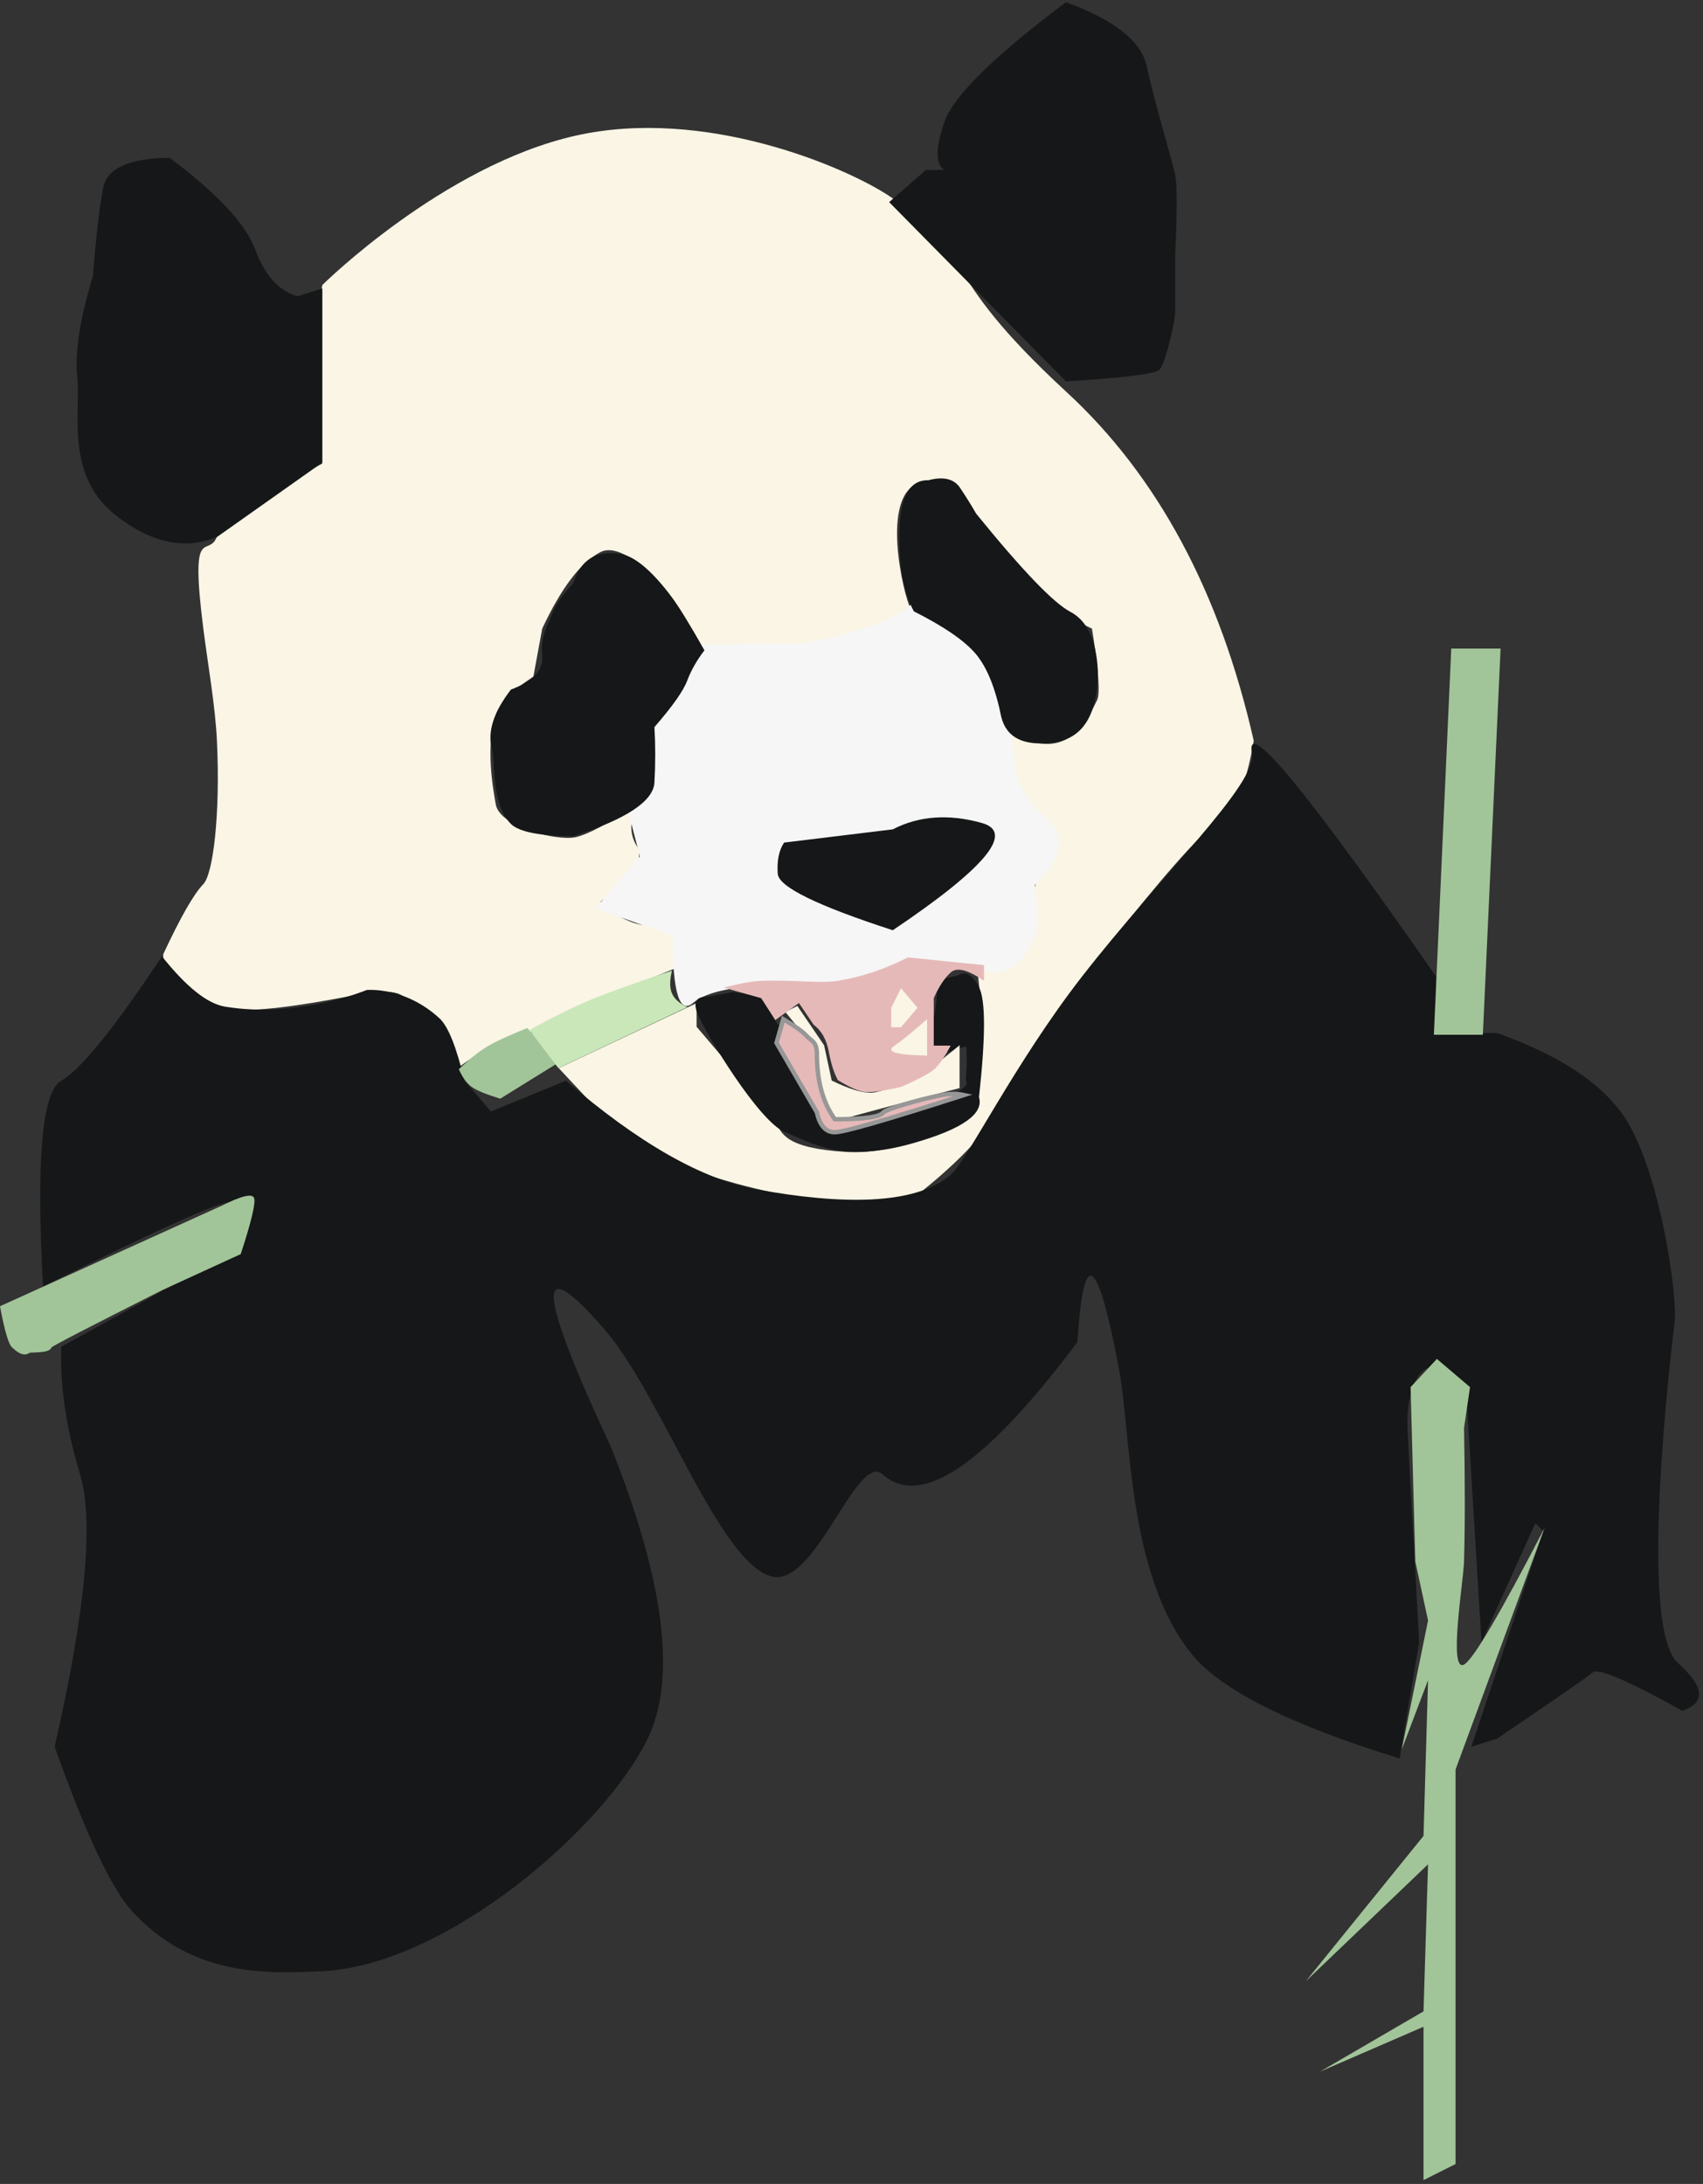 <svg width="386px" height="495px" viewBox="0 0 386 495" version="1.1" xmlns="http://www.w3.org/2000/svg" xmlns:xlink="http://www.w3.org/1999/xlink">
    <rect x="0" y="0" width="386" height="495" fill="#333333" stroke="none"/>
    <!-- Generator: Sketch 46.2 (44496) - http://www.bohemiancoding.com/sketch -->
    <desc>Created with Sketch.</desc>
    <defs></defs>
    <g id="Logo" stroke="none" stroke-width="1" fill="none" fill-rule="evenodd">
        <path d="M73.038,64.622 C73.038,64.622 71.572,73.062 71.572,88.885 C71.572,92.106 72.061,97.5 73.038,105.066 C58.498,112.773 50.542,118.306 49.17,121.663 C47.111,126.699 43,118.053 46.085,142.482 C47.072,150.3 48.797,159.971 49.17,167.892 C49.961,184.72 48.292,198.108 46.085,200.388 C43.921,202.623 40.893,207.918 37,216.275 L37,218.928 C42.74,224.8 47.968,228.061 52.683,228.713 C57.397,229.365 67.264,228.189 82.282,225.187 C85.756,224.616 88.395,224.616 90.198,225.187 C91.739,225.674 96.508,229.69 97.33,230.339 C99.596,232.127 101.719,236.042 103.7,242.086 C109.687,237.69 113.682,235.612 115.683,235.852 C117.141,236.026 125.627,231.006 130.444,228.713 C131.641,228.144 139.638,224.882 154.438,218.928 C155.755,212.136 154.132,209.059 149.569,209.699 C145.006,210.339 140.52,208.568 136.11,204.386 C143.373,198.752 146.135,194.576 144.397,191.858 C142.66,189.139 142.66,185.96 144.397,182.322 C137.899,186.664 133.248,189.142 130.444,189.755 C126.239,190.675 113.274,187.445 112.371,182.322 C111.79,179.027 109.972,169.279 112.371,162.061 C113.258,159.391 116.1,156.489 120.896,153.354 L122.896,142.482 C127.223,133.224 131.628,127.44 136.11,125.129 C142.834,121.663 157.912,140.047 157.886,147.68 C157.881,149.025 177.937,146.964 177.743,147.68 C176.837,151.027 207.558,139.807 206.302,137.7 C205.046,135.594 199.014,111.698 208.851,109.278 C218.688,106.859 220.256,119.63 222.899,119.136 C224.039,118.923 226.678,125.428 231.51,130.824 C235.764,135.576 241.096,139.462 247.505,142.482 C249.021,151.978 249.399,157.397 248.642,158.74 C247.505,160.755 243.729,171.474 233.314,167.892 C226.371,165.504 224.419,164.31 227.459,164.31 L229.093,175.584 C233.521,181.734 235.977,186.458 236.46,189.755 C236.943,193.052 235.895,197.929 233.314,204.386 C232.111,212.312 231.51,216.275 231.51,216.275 C231.51,216.275 228.21,217.657 221.611,220.421 L222.899,232.708 C222.158,236.092 221.729,238.6 221.611,240.233 C221.494,241.865 221.494,245.308 221.611,250.562 C211.018,258.14 201.059,261.647 191.732,261.083 C177.743,260.237 177.167,256.707 175.926,254.542 C175.098,253.099 169.085,245.821 157.886,232.708 L157.886,227.357 L126.629,242.086 L144.397,261.083 C154.264,264.47 161.74,266.859 166.823,268.25 C171.907,269.641 178.747,271.17 187.344,272.837 C200.055,272.177 207.224,271.259 208.851,270.08 C219.531,261.509 226.278,253.661 229.093,246.537 C233.314,235.852 269.354,190.011 275.438,186.921 C279.493,184.861 282.404,178.518 284.172,167.892 C276.54,134.239 262.407,107.904 241.773,88.885 C210.823,60.357 222.085,58.025 201.569,44.435 C191.477,37.749 159.611,24.173 130.444,30.754 C100.322,37.55 73.038,64.622 73.038,64.622 Z" id="Path-10" fill="#FAF5E5"></path>
        <path d="M157.074,145.832 C163.372,146.585 168.326,145.732 172.343,145.832 C175.84,145.919 179.208,145.919 182.447,145.832 C197.246,142.723 205.556,139.366 207.377,135.762 C210.109,130.356 227.973,155.171 229.058,164.193 C230.142,173.215 229.356,178.768 236.773,185.006 C241.717,189.165 240.98,194.366 234.561,200.61 C235.251,206.478 235.251,210.318 234.561,212.13 C233.525,214.848 229.831,221.926 224.03,220.168 C220.163,218.996 213.918,218.044 205.295,217.311 L205.295,218.416 C195.711,222.183 188.095,223.89 182.447,223.536 C173.974,223.004 161.694,223.385 157.074,227.327 C153.994,229.955 152.454,224.889 152.454,212.13 L135,205.865 L145.047,194.113 L142.661,185.006 L142.661,181.5 L147.117,177.803 L147.117,164.193 C150.007,160.357 151.786,157.403 152.454,155.332 C153.309,152.68 154.483,151.635 155.962,149.766 C156.593,148.969 154.69,145.546 157.074,145.832 Z" id="Path-11" fill="#F6F6F6"></path>
        <g id="Black" transform="translate(9, 0)" fill="#161718">
            <path d="M232.608,0.506 C243.605,4.503 249.716,9.364 250.94,15.091 C252.777,23.681 256.728,36.421 257.382,39.758 C257.818,41.982 257.818,47.912 257.382,57.547 C257.382,64.35 257.382,68.615 257.382,70.343 C257.382,72.935 255.126,82.346 253.836,83.774 C252.976,84.727 245.9,85.616 232.608,86.441 L192.534,45.814 L200.867,38.515 L205.012,38.515 C203.024,37.237 203.024,33.656 205.012,27.771 C206.999,21.885 216.198,12.797 232.608,0.506 Z" id="Path"></path>
            <path d="M64.062,65.37 L58.414,67.154 C54.159,65.91 50.98,62.403 48.879,56.633 C46.777,50.863 40.301,43.906 29.449,35.764 C20.258,35.878 15.24,38.129 14.394,42.517 C13.547,46.905 12.766,53.604 12.051,62.615 C9.128,72.161 7.947,79.749 8.508,85.378 C9.349,93.821 5.633,107.901 17.541,117.036 C25.48,123.126 33.036,124.678 40.209,121.692 L64.062,104.829 L64.062,65.37 Z" id="Path-2"></path>
            <path d="M150.667,147.395 C147.375,141.563 144.886,137.519 143.201,135.263 C139.307,130.047 135.229,126.2 131.848,125.598 C126.271,124.604 122.637,126.778 120.944,132.12 C118.366,135.023 116.795,137.293 116.231,138.93 C115.386,141.385 113.399,143.895 113.894,148.657 C114.223,151.832 111.859,154.38 106.801,156.299 C102.831,161.456 101.414,165.956 102.549,169.798 C103.258,172.199 102.187,182.204 106.801,186.743 C108.646,188.558 113.36,189.487 120.944,189.53 C132.964,185.657 139.094,181.599 139.334,177.354 C139.574,173.11 139.574,168.924 139.334,164.797 C143.422,160.091 145.898,156.583 146.762,154.272 C147.626,151.962 148.927,149.669 150.667,147.395 Z" id="Path-3"></path>
            <path d="M201.418,108.848 C197.198,108.74 195.01,112.611 194.855,120.461 C194.701,128.311 195.794,134.346 198.137,138.564 C205.046,142.049 209.75,145.297 212.249,148.308 C214.748,151.318 216.65,156.059 217.954,162.53 C219.151,167.254 223.098,169.172 229.793,168.286 C236.488,167.4 239.836,161.967 239.836,151.986 C239.492,145.103 237.415,140.664 233.607,138.671 C229.799,136.677 222.68,129.259 212.249,116.415 C211.196,114.573 209.984,112.625 208.612,110.573 C207.241,108.521 204.842,107.946 201.418,108.848 Z" id="Path-4"></path>
            <path d="M193.358,187.973 C199.278,184.91 206.006,184.428 213.54,186.527 C221.075,188.627 214.347,196.731 193.358,210.841 C176.185,205.266 167.493,201.001 167.283,198.044 C167.074,195.087 167.552,192.73 168.72,190.973 L193.358,187.973 Z" id="Path-5"></path>
            <path d="M157.03,224.867 L151.151,225.919 C148.64,225.896 148.012,227.313 149.268,230.171 C151.151,234.457 163.008,254.317 169.062,256.678 C175.117,259.038 181.793,263.765 198.2,259.038 C209.138,255.887 214.036,252.437 212.895,248.688 C214.411,234.97 214.411,226.654 212.895,223.738 C211.378,220.823 209.772,219.951 208.077,221.122 C204.738,221.711 203.142,222.583 203.29,223.738 C203.543,225.715 202.92,230.234 202.171,232.401 C198.2,243.893 209.928,236.163 210.015,237.342 C210.373,242.236 209.653,244.629 210.015,245.166 C210.664,246.132 208.05,247.801 202.171,250.173 C188.927,254.991 181.49,256.67 179.861,255.211 C179.151,254.575 176.768,253.252 174.929,250.173 C173.135,247.17 171.933,242.467 167.562,237.342 C167.058,236.751 168.97,233.295 167.562,232.401 C166.736,231.877 165.814,229.716 164.796,225.919 L157.03,224.867 Z" id="Path-6"></path>
            <path d="M27.704,216.748 C33.219,223.694 37.999,227.5 42.045,228.166 C58.613,230.895 74.098,224.389 74.098,224.389 C74.098,224.389 82.73,223.509 90.646,230.839 C92.582,232.632 94.461,237.329 96.281,244.931 L102.279,251.921 L119.286,244.931 C135.743,259.101 150.182,267.321 162.604,269.591 C181.236,272.996 198.51,273.345 206.575,266.186 C210.303,262.877 221.032,240.907 236.235,221.349 C253.93,198.585 276.046,177.645 274.771,170.763 C273.189,162.233 287.102,179.095 316.508,221.349 L316.508,234.132 L330.313,234.132 C345.605,239.555 355.644,246.582 360.431,255.214 C367.61,268.161 371.289,293.927 370.543,299.962 C369.797,305.997 362.202,368.766 371.289,376.897 C377.347,382.319 377.688,385.941 372.312,387.766 C360.008,380.902 353.236,378.001 351.998,379.062 C350.76,380.122 343.532,385.128 330.313,394.079 L324.484,395.894 L340.824,347.034 L338.995,345.247 L326.796,372.214 L323.279,314.737 C321.085,311.877 318.827,310.246 316.508,309.845 C313.028,309.242 309.583,314.079 310.056,324.205 C310.371,330.956 311.244,346.959 312.676,372.214 L308.24,398.562 C283.357,390.895 267.645,383.004 261.105,374.891 C246.433,356.688 247.463,325.154 244.55,309.845 C239.689,284.3 236.576,282.414 235.21,304.187 C214.379,331.97 199.672,341.966 191.088,334.177 C185.219,328.851 175.793,360.106 165.793,357.283 C153.854,353.914 140.799,315.981 127.935,301.208 C112.174,283.11 112.729,292.122 129.6,328.243 C141.638,358.561 144.37,380.506 137.796,394.079 C127.935,414.438 92.061,445.476 63.964,446.78 C51.577,447.355 34.543,448.126 20.877,433.104 C16.211,427.976 10.38,415.572 3.385,395.894 C10.389,365.256 12.31,344.683 9.146,334.177 C5.983,323.67 4.568,314.022 4.902,305.232 L46.157,282.474 L47.639,277.335 C48.006,273.235 46.141,271.674 42.045,272.65 C37.949,273.627 24.189,279.938 0.767,291.585 C-0.85,262.94 0.529,247.389 4.902,244.931 C9.276,242.472 16.877,233.078 27.704,216.748 Z" id="Path-7"></path>
        </g>
        <path d="M209.845,243.116 L217.498,236.905 L217.498,246.623 C210.299,248.471 204.906,249.871 201.317,250.822 C197.729,251.774 193.462,252.936 188.517,254.309 C185.517,247.436 184.037,243.33 184.079,241.989 C184.121,240.649 184.142,238.954 184.142,236.905 L178,229.36 L180.728,228 L186.788,236.905 L188.517,244.912 C192.616,246.909 195.693,247.821 197.749,247.647 C199.805,247.474 203.837,245.964 209.845,243.116 Z" id="Path-12" fill="#FAF5E5"></path>
        <path d="M164,223.832 C167.779,222.882 170.622,222.375 172.526,222.309 C179.722,222.059 186.078,222.936 189.914,222.309 C195.273,221.432 200.561,219.663 205.776,217 L213.396,217.77 L223.03,218.744 L223.03,222.309 C219.386,219.785 216.869,219.154 215.479,220.416 C214.09,221.678 212.811,223.618 211.643,226.236 L211.643,236.992 L215.479,236.992 C214.041,239.693 212.762,241.509 211.643,242.44 C210.523,243.371 208.046,244.679 204.212,246.364 C200.174,247.274 197.449,247.653 196.039,247.5 C194.629,247.347 192.587,246.453 189.914,244.817 C189.042,243.233 188.354,241.077 187.85,238.352 C187.346,235.626 186.205,233.597 184.428,232.266 L181.094,227.339 L175.721,231.201 L172.526,226.236 L164,223.832 Z" id="Path-15" fill="#E6B9B9"></path>
        <path d="M177.538,231 L176,236.37 L185.16,252.128 C185.816,255.123 187.17,256.621 189.221,256.621 C191.271,256.621 201.026,253.811 218.485,248.19 C216.992,247.859 215.337,247.859 213.52,248.19 C208.611,249.086 200.655,251.464 200.214,252.128 C199.527,253.161 195.863,253.678 189.221,253.678 C186.514,249.904 185.16,245.005 185.16,238.981 C185.16,236.038 183.944,236.041 182.731,234.704 C181.885,233.771 180.154,232.536 177.538,231 Z" id="Path-16" stroke="#979797" fill="#E6B9B9"></path>
        <path d="M202.561,237.158 C204.358,235.902 206.883,233.849 210.135,231 L210.135,239.25 C203.288,239.112 200.763,238.415 202.561,237.158 Z" id="Path-13" fill="#FAF5E5"></path>
        <polygon id="Path-14" fill="#FAF5E5" points="204.227 224 202 228.41 202 232.828 204.227 232.828 207.957 228.414"></polygon>
        <path d="M331.836,353.924 C332.071,345.674 332.071,335.594 331.836,323.686 L333.192,314.39 L325.683,308 L319.725,314.39 L320.791,353.924 L323.679,367.285 L317.714,396.536 L323.679,380.831 L322.653,416.115 L296,449.019 L323.679,422.552 L322.653,455.881 L299.192,469.538 L322.653,459.367 L322.653,494.127 L329.915,490.483 L329.915,401.063 L350.098,346.296 C339.943,365.885 333.856,376.211 331.836,377.272 C328.222,379.173 331.708,358.412 331.836,353.924 Z" id="Path-20" fill="#A2C499"></path>
        <path d="M119.51,233 L126.44,240.925 L113.376,249.022 C110.202,248.048 108.051,247.159 106.923,246.354 C105.795,245.55 104.821,244.21 104,242.335 C106.439,240.021 108.568,238.317 110.387,237.223 C112.205,236.128 115.246,234.721 119.51,233 Z" id="Path-21" fill="#A2C499"></path>
        <path d="M120,233.478 L126.559,242.097 L155.792,228.26 C153.995,227.434 152.831,226.395 152.302,225.142 C151.772,223.888 151.772,222.174 152.302,220 C143.975,222.755 137.796,224.973 133.765,226.655 C129.733,228.337 125.145,230.612 120,233.478 Z" id="Path-22" fill="#CAE7B9"></path>
        <path d="M36.676,292.451 C20.076,300.827 11.733,305.153 11.646,305.429 C11.201,306.834 6.996,306.416 6.665,306.641 C5.053,307.741 3.353,305.902 2.774,305.429 C1.965,304.766 1.04,301.643 0,296.059 L50.243,273.283 C54.718,271.041 57.164,270.45 57.582,271.512 C58,272.573 56.993,276.818 54.561,284.246 L36.676,292.451 Z" id="Path-23" fill="#A2C499"></path>
        <polygon id="Path-24" fill="#A2C499" points="328.94 147 340.122 147 336.104 234.534 325 234.534"></polygon>
    </g>
</svg>
